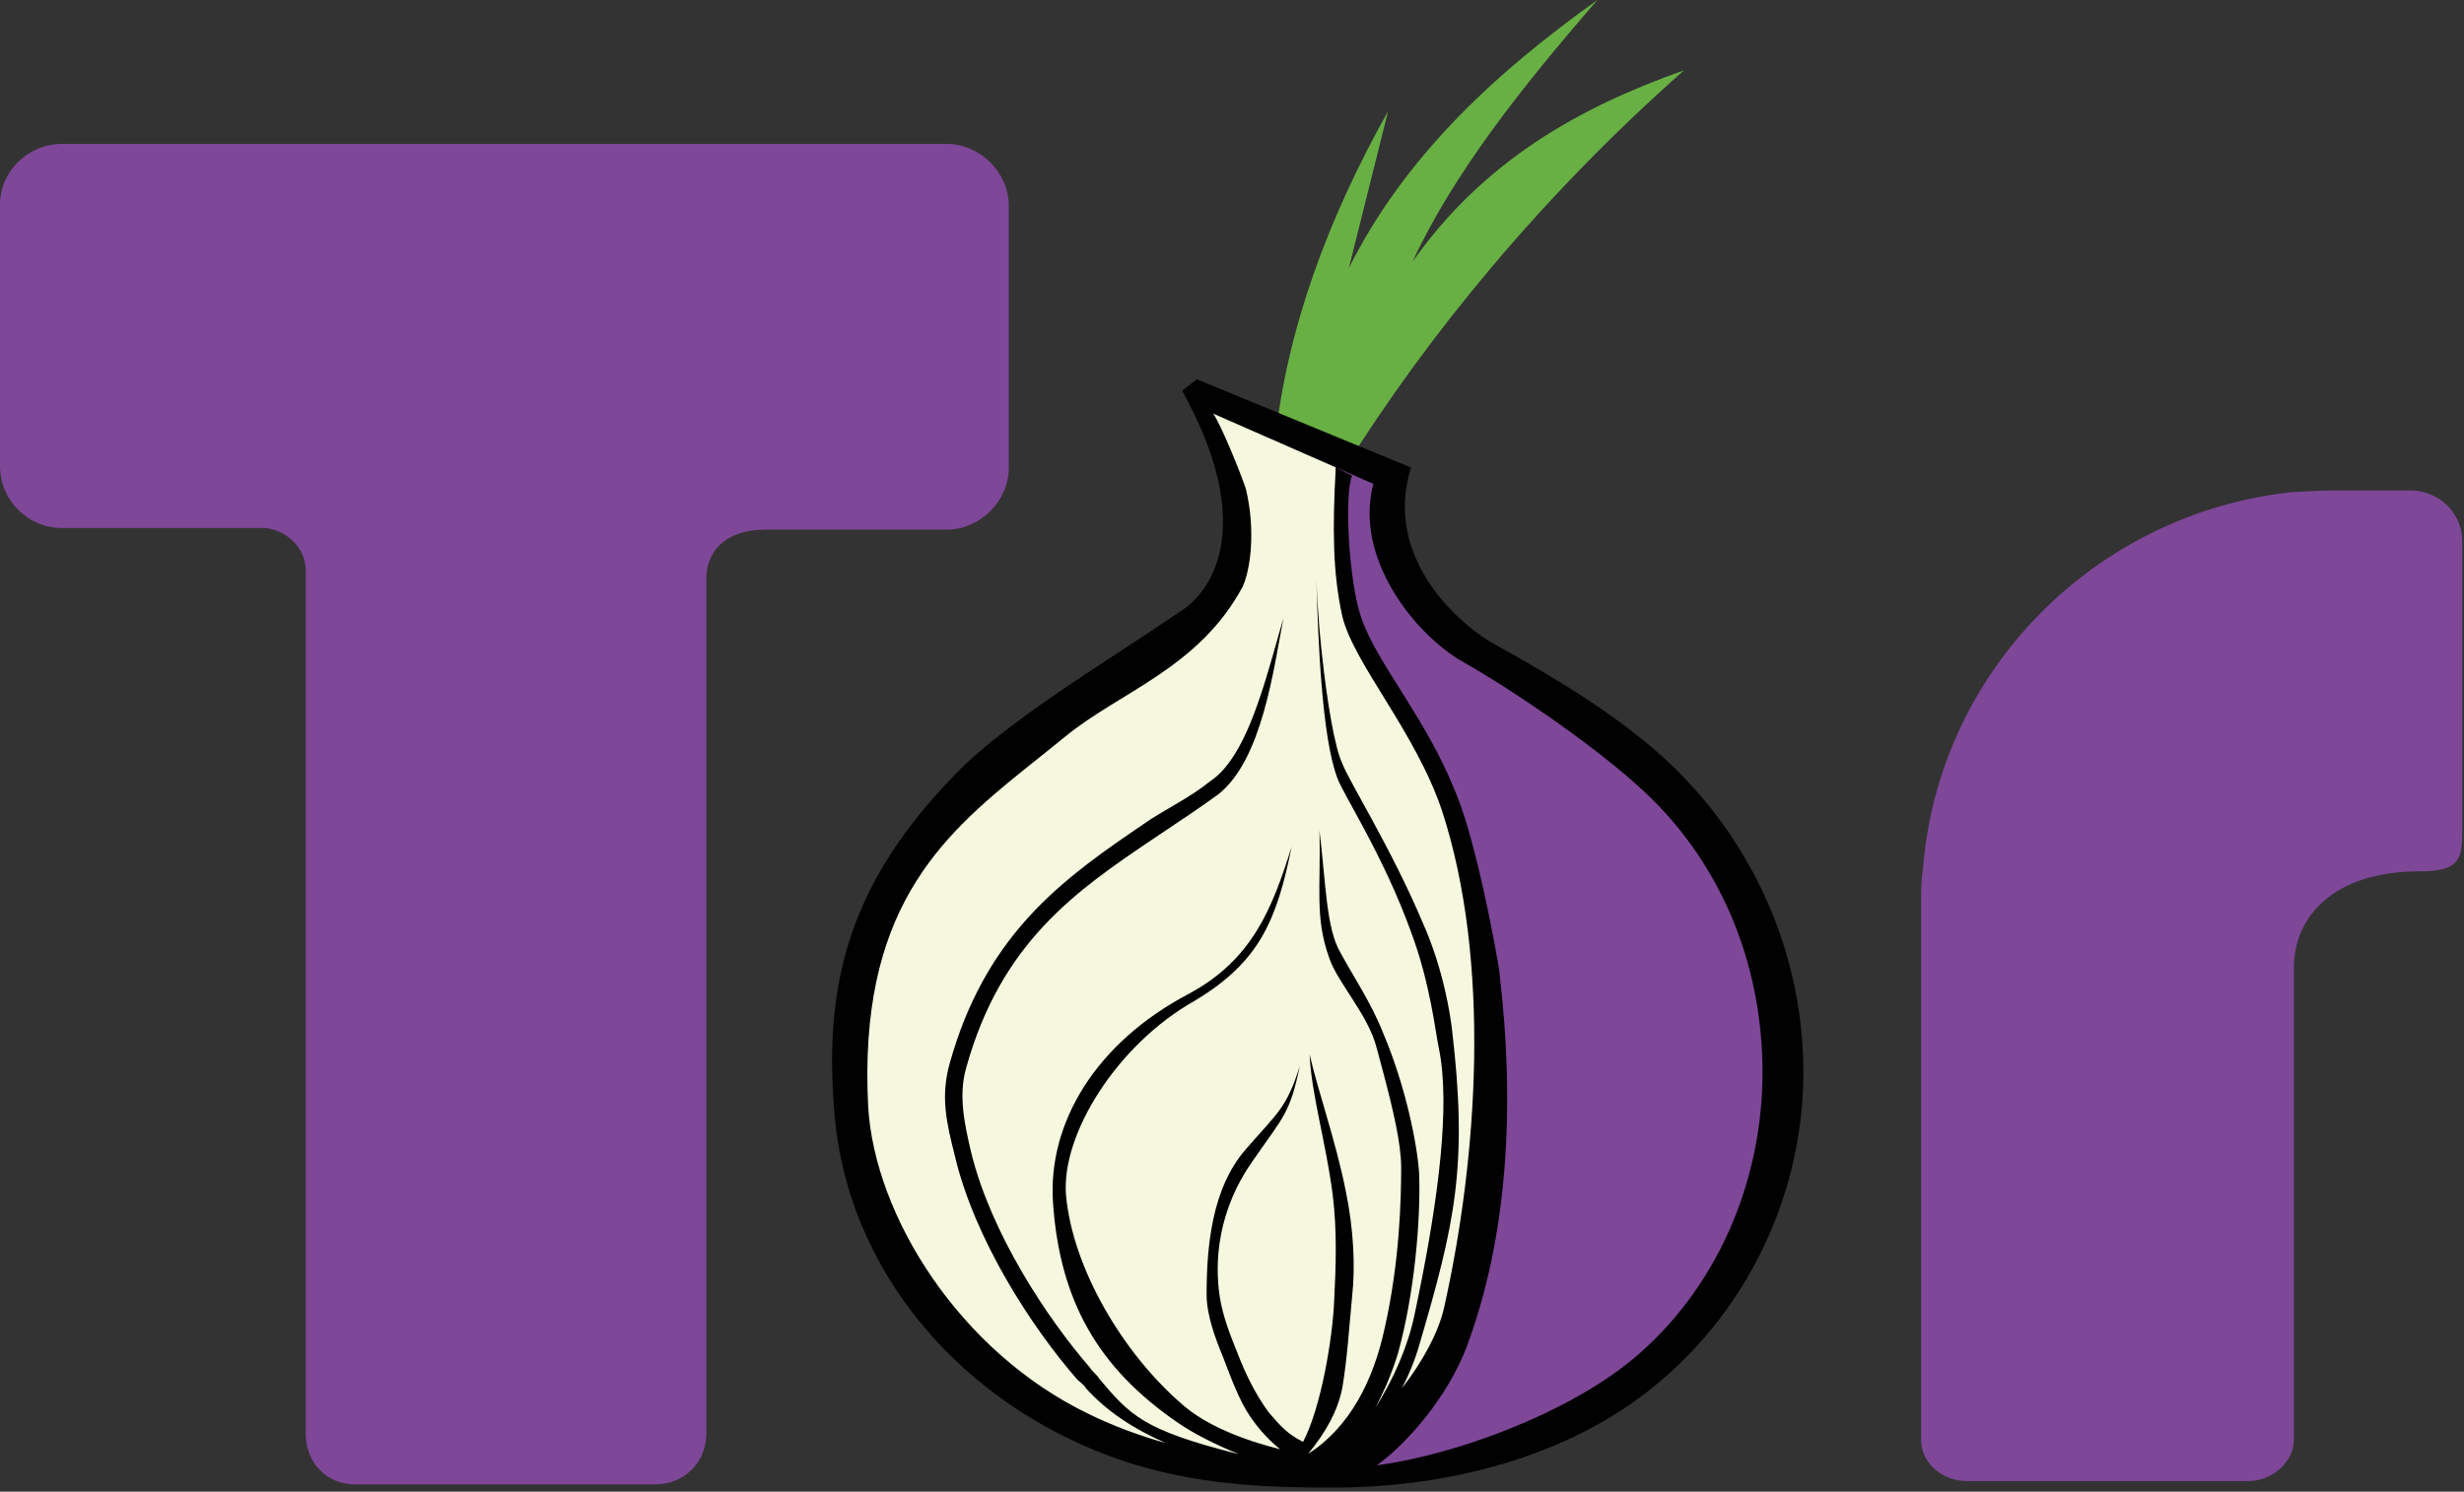 <svg width="512" height="310" xmlns="http://www.w3.org/2000/svg" preserveAspectRatio="xMidYMid"><rect width="100%" height="100%" fill="#333333" stroke="none"/><path d="M288.436 23.102l-8.153 32.615c11.55-23.102 30.236-40.429 51.64-55.717-15.628 18.006-29.897 36.012-38.39 54.358 14.608-20.724 34.313-31.935 56.395-39.75-29.557 26.16-52.998 54.698-70.665 82.896l-14.269-6.115c2.379-22.762 10.872-45.864 23.442-68.287z" fill="#68B044"/><path d="M250.725 85.274l26.84 11.211c0 6.795-.68 27.859 3.737 33.974 44.845 57.755 37.37 173.945-9.173 176.663-70.665 0-97.844-47.903-97.844-92.069 0-40.428 48.242-66.928 77.12-90.71 7.814-6.454 6.455-20.723-.68-39.07z" fill="#F5F8DE"/><path d="M277.565 96.145l9.852 5.096c-1.02 6.455.34 20.724 6.795 24.122 28.538 17.666 55.037 36.691 65.569 56.056 37.37 67.608-26.16 130.459-81.537 124.344 29.897-22.083 38.73-67.608 27.519-117.549-4.417-19.365-11.551-37.031-24.122-57.076-5.435-9.173-3.397-21.403-4.076-34.993z" fill="#7E4798"/><path d="M248.687 78.818l44.506 18.346c-6.116 19.705 11.55 33.634 17.326 36.691 12.91 7.135 25.14 14.609 34.993 23.442 18.685 16.987 29.217 40.769 29.217 65.57 0 24.8-11.211 48.921-30.576 64.889-18.006 14.948-43.147 21.403-67.268 21.403-14.948 0-28.538-.68-43.146-5.435-33.634-11.212-58.435-39.75-60.473-74.063-2.039-26.5 4.076-46.884 24.8-68.287 10.532-11.211 32.275-24.121 47.224-34.313 7.474-4.757 15.288-19.026.34-45.865l3.057-2.378zm3.397 7.135c1.7 2.378 5.776 12.57 6.795 15.627 2.039 8.494 1.02 16.647-.68 20.385-9.172 16.986-25.48 21.743-37.03 31.255-2.28 1.869-4.58 3.692-6.866 5.52l-1.245.997c-18.024 14.478-34.727 29.77-32.658 70.264 1.359 22.762 19.025 50.96 45.864 63.87 5.111 2.499 10.45 4.466 15.952 6.016-6.567-2.893-12.163-6.487-16.631-11.45 0-.34-1.699-1.7-1.699-1.7-9.512-10.871-21.403-29.217-25.48-46.543-1.699-6.795-3.058-12.23-1.02-19.365 7.112-25.351 21.818-36.917 37.209-47.498l1.015-.697.509-.347 1.527-1.04 1.528-1.04c3.738-2.377 8.494-4.755 12.23-7.813 6.17-4.023 9.798-14.822 12.89-25.543l.308-1.072c.714-2.499 1.403-4.98 2.091-7.359-2.038 10.532-4.417 29.557-13.59 36.692-3.736 2.718-7.813 5.436-11.89 8.154l-1.497 1.007c-16.12 10.85-31.682 21.54-38.932 47.575-1.698 5.775-.34 11.89 1.02 17.666 4.076 16.647 15.627 34.314 24.8 44.845 0 .14.288.453.627.796l.297.298c.399.4.775.785.775.945 6.57 7.765 9.202 10.804 29.128 15.81-4.881-1.99-9.557-4.352-12.82-6.637-16.308-11.212-24.462-25.14-25.82-45.865-1.02-16.307 8.832-32.954 28.197-43.146 13.25-7.135 17.327-17.667 21.404-30.577-3.058 14.949-6.455 23.782-20.045 31.936-16.307 9.173-27.858 27.858-26.839 40.428 1.36 15.288 11.89 32.955 24.121 43.487 4.933 4.384 12.74 7.443 20.389 9.353-2.001-1.578-4.195-3.837-6.12-6.636-2.378-3.397-4.076-8.153-5.775-12.57-1.699-4.077-3.398-8.833-3.398-12.91 0-9.852 1.02-22.083 8.154-30.236 6.455-7.475 8.494-8.494 11.211-17.327-2.038 9.852-3.397 10.532-9.512 19.365-7.814 10.872-8.154 21.743-7.135 28.538.68 4.417 2.379 8.493 3.737 11.89 1.7 4.417 3.738 8.494 6.455 12.231 2.379 2.718 3.738 4.417 7.135 6.116 3.737-7.135 6.115-21.404 6.455-29.218.34-6.795.68-14.608-.34-22.422-1.359-10.532-4.416-20.724-4.756-28.878 1.699 7.474 5.436 18.006 7.474 28.198 1.699 8.154 2.038 15.968 1.359 22.083-.68 7.134-1.02 12.91-2.038 19.025-.935 4.674-3.3 9.063-7.092 13.69 8.598-5.482 13.581-15.211 15.925-26.26 3.057-13.59 3.397-26.5 3.397-33.294 0-4.836-1.7-12.007-3.586-19.164l-.335-1.263c-.392-1.471-.788-2.936-1.175-4.374-1.699-6.795-8.154-13.59-9.852-18.685-3.058-8.494-1.699-14.61-2.039-26.5 1.36 10.872 1.36 20.384 4.417 25.48 2.378 4.417 6.455 10.532 8.833 16.647 4.756 11.212 7.134 23.442 7.474 29.218.34 9.852-1.019 25.14-4.416 37.37-1.264 4.107-2.886 7.92-4.706 11.256 3.853-5.939 6.797-12.914 8.103-19.07.22-1.035.44-2.075.654-3.117l.32-1.564c3.918-19.303 6.636-39.093 4.122-51.035-.68-3.058-1.699-13.25-5.775-24.121-5.776-15.968-14.27-28.878-15.289-31.935-3.243-8.432-4.01-28.936-4.368-41.125l-.007-.282c.103 3.001.306 6.28.584 9.622l.09 1.057c.062.706.127 1.414.195 2.122l.104 1.061c.018.177.035.354.054.53l.11 1.058c1.088 10.211 2.742 19.867 4.258 22.899 1.019 3.058 10.192 17.666 16.647 32.954 4.416 9.853 5.775 19.365 6.115 22.083 3.397 28.538.68 40.429-6.795 65.91-.903 3.125-2.132 6.108-3.56 8.88 4.297-5.513 7.461-11.427 8.656-16.355 7.135-31.596 9.853-72.364-.34-103.62-5.435-16.307-18.345-30.576-20.723-40.428-2.039-9.173-2.039-18.686-1.36-30.916l3.398 1.698c-1.699 3.737-.68 22.763 2.038 29.897 3.398 9.513 13.25 20.384 19.365 35.672 1.546 3.568 3.092 8.883 4.463 14.402l.233.948c.116.474.23.95.343 1.425l.224.95c2.145 9.18 3.713 18.07 3.91 19.646 3.398 28.538 1.699 55.377-6.794 78.14-4.015 10.538-12.478 20.15-18.68 24.593 16.508-2.228 39.26-10.665 52.993-21.876 17.666-14.609 27.179-37.031 27.179-59.794 0-22.762-8.833-44.505-26.16-59.793-9.852-8.833-25.82-19.705-36.012-25.48-10.192-5.776-22.762-21.744-18.685-37.032z" fill="#010101"/><path d="M12.91 29.896h183.797c6.795 0 12.91 5.776 12.91 12.91v54.358c0 7.134-6.115 12.91-12.91 12.91h-37.71c-8.494 0-12.23 4.756-12.23 10.192v177.682c0 6.115-4.757 10.532-10.533 10.532H73.723c-5.776 0-10.192-4.417-10.192-10.532v-179.38c0-5.437-5.096-8.834-8.833-8.834H12.91C5.776 109.734 0 103.96 0 96.824V42.466c0-6.794 5.776-12.57 12.91-12.57zM484.464 101.92h16.307c6.116 0 10.872 4.756 10.872 10.532v58.095c0 7.474.34 10.532-8.833 10.532-18.006 0-26.16 9.512-26.16 20.044v98.184c0 4.417-4.416 8.493-9.512 8.493h-58.435c-5.096 0-9.513-3.737-9.513-8.493V187.534c0-2.039 0-4.757.34-6.455 3.058-41.448 35.672-74.403 76.78-78.82 1.02 0 5.776-.339 8.154-.339z" fill="#7E4798"/></svg>